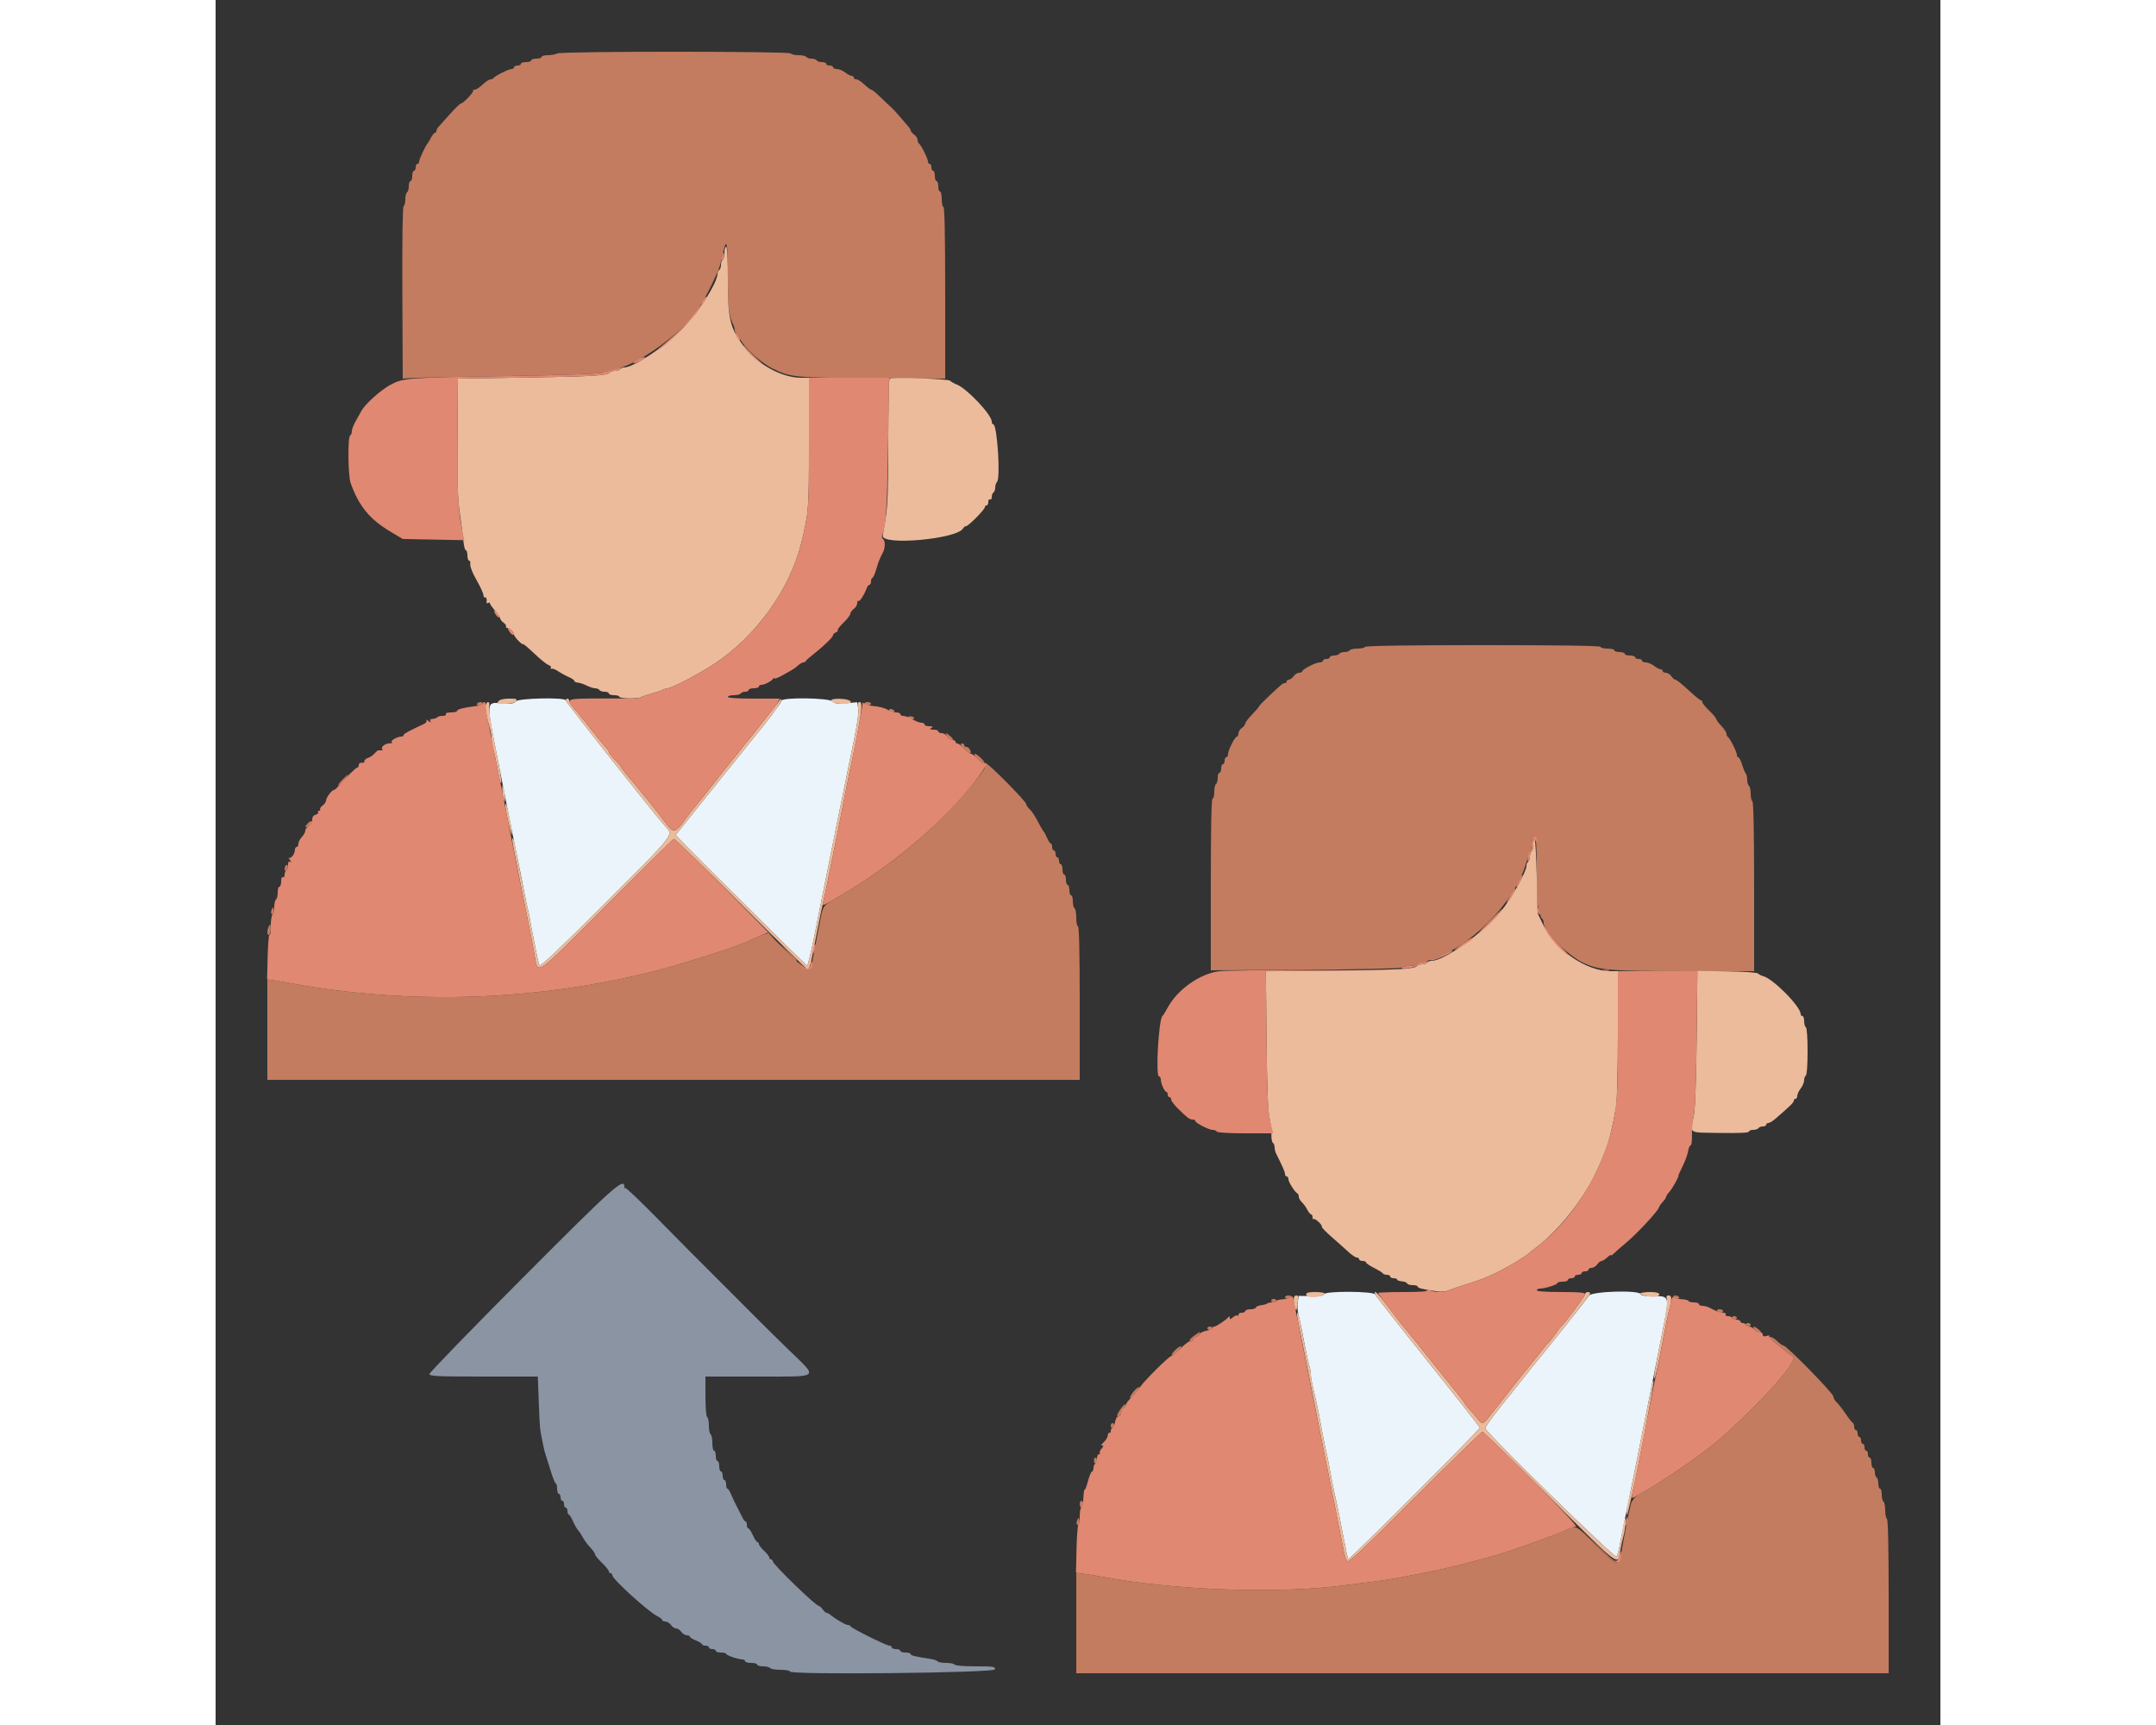 <svg id="svg" version="1.1" xmlns="http://www.w3.org/2000/svg" xmlns:xlink="http://www.w3.org/1999/xlink" width="250" height="200" viewBox="0, 0, 400,400"><rect x="0" y="0" width="400" height="400" fill="#333333" stroke="none"/><g id="svgg"><path id="path0" d="M69.558 162.650 C 69.120 163.178,68.514 163.259,66.346 163.077 C 62.754 162.776,62.766 162.656,65.153 174.693 C 66.234 180.142,67.205 185.050,67.310 185.600 C 67.415 186.150,67.793 188.040,68.149 189.800 C 68.506 191.560,68.993 193.990,69.231 195.200 C 69.470 196.410,69.821 198.120,70.012 199.000 C 70.384 200.715,70.969 203.657,71.642 207.200 C 71.872 208.410,72.217 210.030,72.409 210.800 C 72.601 211.570,72.874 212.920,73.014 213.800 C 73.155 214.680,73.426 216.120,73.618 217.000 C 73.810 217.880,74.161 219.663,74.399 220.963 C 74.636 222.263,74.964 223.564,75.126 223.854 C 75.330 224.219,80.104 219.698,90.555 209.245 C 106.745 193.051,106.233 193.708,104.285 191.600 C 102.216 189.362,81.200 162.786,81.200 162.408 C 81.200 161.653,70.196 161.882,69.558 162.650 M131.200 162.503 C 131.200 162.934,127.458 167.924,124.664 171.219 C 124.189 171.780,123.172 173.040,122.406 174.019 C 120.727 176.162,120.219 176.795,118.400 179.007 C 117.630 179.943,114.680 183.617,111.845 187.171 L 106.691 193.632 107.645 194.654 C 110.080 197.261,136.847 223.813,137.140 223.912 C 137.322 223.973,138.034 221.183,138.721 217.712 C 139.408 214.240,140.428 209.150,140.987 206.400 C 141.546 203.650,142.197 200.410,142.434 199.200 C 142.671 197.990,143.016 196.280,143.200 195.400 C 143.384 194.520,143.744 192.720,144.000 191.400 C 144.256 190.080,144.622 188.280,144.813 187.400 C 145.004 186.520,145.350 184.855,145.580 183.700 C 145.811 182.545,146.180 180.700,146.400 179.600 C 146.620 178.500,146.982 176.745,147.203 175.700 C 148.759 168.373,149.238 165.328,149.018 164.158 L 148.770 162.833 146.264 163.067 C 144.262 163.254,143.627 163.170,143.108 162.650 C 142.257 161.800,131.200 161.663,131.200 162.503 M257.098 300.100 C 256.982 300.445,256.044 300.583,254.075 300.545 L 251.220 300.489 250.962 301.861 C 250.821 302.615,250.897 303.990,251.132 304.916 C 251.553 306.575,252.026 308.875,252.836 313.200 C 253.063 314.410,253.417 315.953,253.624 316.628 C 253.831 317.304,254.000 318.246,254.000 318.723 C 254.000 319.509,254.193 320.477,255.211 324.800 C 255.392 325.570,255.734 327.235,255.970 328.500 C 256.207 329.765,256.593 331.835,256.830 333.100 C 257.066 334.365,257.415 336.030,257.606 336.800 C 257.796 337.570,258.155 339.370,258.403 340.800 C 258.827 343.249,259.061 344.388,259.980 348.500 C 260.189 349.435,260.841 352.720,261.428 355.800 C 262.015 358.880,262.571 361.482,262.663 361.582 C 262.875 361.812,293.200 331.521,293.200 331.080 C 293.200 330.902,287.790 324.004,281.177 315.752 C 274.565 307.499,269.056 300.489,268.935 300.174 C 268.634 299.392,257.360 299.321,257.098 300.100 M318.453 300.464 C 317.940 301.286,309.442 312.021,307.239 314.631 C 306.667 315.307,305.660 316.560,305.000 317.414 C 304.340 318.267,302.629 320.414,301.198 322.183 C 296.132 328.447,294.351 330.852,294.483 331.250 C 294.910 332.529,324.600 361.543,324.912 360.985 C 325.099 360.652,325.429 359.439,325.646 358.289 C 326.221 355.251,327.341 349.648,327.945 346.800 C 328.154 345.810,328.539 343.920,328.800 342.600 C 329.061 341.280,329.421 339.480,329.600 338.600 C 329.779 337.720,330.139 335.920,330.400 334.600 C 330.661 333.280,331.021 331.480,331.200 330.600 C 331.379 329.720,331.739 327.920,332.000 326.600 C 332.261 325.280,332.621 323.480,332.800 322.600 C 333.110 321.079,333.700 318.108,334.388 314.600 C 334.561 313.720,335.179 310.622,335.762 307.715 C 337.179 300.658,337.127 300.494,333.504 300.553 C 331.555 300.585,330.615 300.443,330.500 300.100 C 330.163 299.090,319.102 299.424,318.453 300.464 " stroke="none" fill="#ebf3fb" fill-rule="evenodd"></path><path id="path1" d="M79.200 12.400 C 78.870 12.613,77.925 12.791,77.100 12.794 C 76.275 12.797,75.600 12.980,75.600 13.200 C 75.600 13.420,75.060 13.600,74.400 13.600 C 73.740 13.600,73.200 13.780,73.200 14.000 C 73.200 14.220,72.660 14.400,72.000 14.400 C 71.340 14.400,70.800 14.580,70.800 14.800 C 70.800 15.020,70.440 15.200,70.000 15.200 C 69.560 15.200,69.200 15.380,69.200 15.600 C 69.200 15.820,68.947 16.000,68.638 16.000 C 67.972 16.000,64.659 17.668,64.467 18.100 C 64.393 18.265,64.077 18.400,63.763 18.400 C 63.449 18.400,62.628 18.940,61.937 19.600 C 61.246 20.260,60.408 20.800,60.074 20.800 C 59.740 20.800,59.575 20.908,59.707 21.040 C 59.978 21.311,57.413 24.000,56.883 24.000 C 56.694 24.000,55.563 25.096,54.369 26.436 C 53.176 27.776,51.975 29.113,51.700 29.408 C 51.425 29.702,51.200 30.136,51.200 30.371 C 51.200 30.607,51.050 30.800,50.868 30.800 C 50.685 30.800,50.280 31.295,49.968 31.900 C 49.656 32.505,49.311 33.090,49.201 33.200 C 48.739 33.660,47.200 36.920,47.200 37.438 C 47.200 37.747,47.020 38.000,46.800 38.000 C 46.580 38.000,46.400 38.360,46.400 38.800 C 46.400 39.240,46.220 39.600,46.000 39.600 C 45.780 39.600,45.600 40.140,45.600 40.800 C 45.600 41.460,45.420 42.000,45.200 42.000 C 44.980 42.000,44.800 42.529,44.800 43.176 C 44.800 43.823,44.620 44.464,44.400 44.600 C 44.180 44.736,44.000 45.456,44.000 46.200 C 44.000 46.944,43.825 47.661,43.611 47.793 C 43.365 47.945,43.254 55.358,43.311 67.917 L 43.400 87.800 45.595 87.655 C 46.803 87.575,56.793 87.370,67.795 87.200 C 79.489 87.019,88.465 86.715,89.400 86.468 C 90.280 86.235,91.849 85.842,92.887 85.593 C 99.511 84.005,111.209 74.759,113.119 69.600 C 113.242 69.270,113.448 68.910,113.579 68.800 C 113.840 68.580,116.070 63.984,116.685 62.400 C 116.898 61.850,117.318 60.275,117.619 58.900 C 118.520 54.775,118.800 56.000,118.800 64.072 C 118.800 71.219,119.029 73.275,120.049 75.295 C 120.242 75.677,120.400 76.262,120.400 76.595 C 120.400 76.928,120.536 77.200,120.702 77.200 C 120.869 77.200,121.243 77.739,121.535 78.398 C 122.450 80.466,126.442 84.148,129.220 85.487 C 133.425 87.514,134.225 87.591,152.300 87.699 L 169.200 87.800 169.200 67.900 C 169.200 54.900,169.061 48.000,168.800 48.000 C 168.580 48.000,168.400 47.190,168.400 46.200 C 168.400 45.210,168.220 44.400,168.000 44.400 C 167.780 44.400,167.600 43.860,167.600 43.200 C 167.600 42.540,167.420 42.000,167.200 42.000 C 166.980 42.000,166.800 41.460,166.800 40.800 C 166.800 40.140,166.620 39.600,166.400 39.600 C 166.180 39.600,166.000 39.240,166.000 38.800 C 166.000 38.360,165.820 38.000,165.600 38.000 C 165.380 38.000,165.200 37.747,165.200 37.438 C 165.200 36.772,163.532 33.459,163.100 33.267 C 162.935 33.193,162.800 32.828,162.800 32.455 C 162.800 32.082,162.440 31.517,162.000 31.200 C 161.560 30.883,161.200 30.470,161.200 30.283 C 161.200 30.096,160.975 29.700,160.700 29.403 C 160.425 29.107,159.570 28.109,158.800 27.187 C 158.030 26.264,157.061 25.215,156.646 24.855 C 156.231 24.495,155.110 23.435,154.156 22.500 C 153.202 21.565,152.263 20.800,152.070 20.800 C 151.877 20.800,151.154 20.260,150.463 19.600 C 149.772 18.940,148.936 18.400,148.604 18.400 C 148.272 18.400,148.000 18.220,148.000 18.000 C 148.000 17.780,147.775 17.596,147.500 17.591 C 147.225 17.586,146.550 17.230,146.000 16.800 C 145.450 16.370,144.595 16.014,144.100 16.009 C 143.605 16.004,143.200 15.820,143.200 15.600 C 143.200 15.380,142.840 15.200,142.400 15.200 C 141.960 15.200,141.600 15.020,141.600 14.800 C 141.600 14.580,141.161 14.400,140.624 14.400 C 140.087 14.400,139.536 14.220,139.400 14.000 C 139.264 13.780,138.724 13.600,138.200 13.600 C 137.676 13.600,137.136 13.420,137.000 13.200 C 136.864 12.980,136.054 12.800,135.200 12.800 C 134.346 12.800,133.536 12.620,133.400 12.400 C 133.067 11.862,80.033 11.862,79.200 12.400 M266.600 150.000 C 266.464 150.220,265.654 150.400,264.800 150.400 C 263.946 150.400,263.136 150.580,263.000 150.800 C 262.864 151.020,262.324 151.200,261.800 151.200 C 261.276 151.200,260.736 151.380,260.600 151.600 C 260.464 151.820,259.913 152.000,259.376 152.000 C 258.839 152.000,258.400 152.180,258.400 152.400 C 258.400 152.620,258.040 152.800,257.600 152.800 C 257.160 152.800,256.800 152.980,256.800 153.200 C 256.800 153.420,256.457 153.600,256.038 153.600 C 255.131 153.600,252.000 155.208,252.000 155.674 C 252.000 155.853,251.680 156.000,251.288 156.000 C 250.897 156.000,250.317 156.360,250.000 156.800 C 249.683 157.240,249.193 157.600,248.912 157.600 C 248.630 157.600,248.400 157.780,248.400 158.000 C 248.400 158.220,248.212 158.400,247.983 158.400 C 247.509 158.400,247.250 158.611,244.207 161.483 C 242.993 162.628,242.000 163.663,242.000 163.782 C 242.000 163.901,241.280 164.741,240.400 165.648 C 239.520 166.555,238.800 167.505,238.800 167.760 C 238.800 168.015,238.440 168.483,238.000 168.800 C 237.560 169.117,237.200 169.697,237.200 170.088 C 237.200 170.480,237.053 170.800,236.874 170.800 C 236.408 170.800,234.800 173.931,234.800 174.838 C 234.800 175.257,234.620 175.600,234.400 175.600 C 234.180 175.600,234.000 175.960,234.000 176.400 C 234.000 176.840,233.820 177.200,233.600 177.200 C 233.380 177.200,233.200 177.650,233.200 178.200 C 233.200 178.750,233.020 179.200,232.800 179.200 C 232.580 179.200,232.400 179.729,232.400 180.376 C 232.400 181.023,232.220 181.664,232.000 181.800 C 231.780 181.936,231.600 182.757,231.600 183.624 C 231.600 184.491,231.420 185.200,231.200 185.200 C 230.939 185.200,230.800 192.100,230.800 205.100 L 230.800 225.000 252.700 224.870 C 265.361 224.794,274.760 224.583,274.980 224.370 C 275.189 224.166,275.956 224.000,276.685 224.000 C 277.414 224.000,278.323 223.838,278.705 223.639 C 279.087 223.440,280.210 223.042,281.200 222.754 C 290.728 219.980,301.338 209.379,303.972 200.000 C 304.250 199.010,304.640 197.887,304.839 197.505 C 305.038 197.123,305.200 196.373,305.200 195.838 C 305.200 194.523,305.605 193.556,306.042 193.826 C 306.239 193.948,306.400 197.716,306.400 202.200 C 306.400 207.204,306.555 210.448,306.800 210.600 C 307.020 210.736,307.200 211.276,307.200 211.800 C 307.200 212.324,307.380 212.864,307.600 213.000 C 307.820 213.136,308.000 213.597,308.000 214.024 C 308.000 214.451,308.136 214.800,308.302 214.800 C 308.469 214.800,308.850 215.354,309.150 216.032 C 310.008 217.970,314.297 221.867,317.014 223.177 C 320.770 224.988,323.177 225.194,340.700 225.197 L 356.800 225.200 356.800 205.624 C 356.800 193.004,356.658 185.959,356.400 185.800 C 356.180 185.664,356.000 184.854,356.000 184.000 C 356.000 183.146,355.820 182.336,355.600 182.200 C 355.380 182.064,355.200 181.459,355.200 180.856 C 355.200 180.253,355.051 179.589,354.870 179.380 C 354.688 179.171,354.299 178.235,354.006 177.300 C 353.712 176.365,353.321 175.600,353.136 175.600 C 352.951 175.600,352.800 175.347,352.800 175.038 C 352.800 174.372,351.132 171.059,350.700 170.867 C 350.535 170.793,350.400 170.477,350.400 170.163 C 350.400 169.849,349.860 169.028,349.200 168.337 C 348.540 167.646,348.000 166.914,348.000 166.709 C 348.000 166.505,347.280 165.646,346.400 164.800 C 345.520 163.954,344.800 163.069,344.800 162.831 C 344.800 162.594,344.661 162.400,344.491 162.400 C 344.321 162.400,343.344 161.635,342.318 160.700 C 339.616 158.236,338.829 157.600,338.484 157.600 C 338.315 157.600,337.917 157.240,337.600 156.800 C 337.283 156.360,336.703 156.000,336.312 156.000 C 335.920 156.000,335.600 155.820,335.600 155.600 C 335.600 155.380,335.375 155.196,335.100 155.191 C 334.825 155.186,334.150 154.830,333.600 154.400 C 333.050 153.970,332.195 153.614,331.700 153.609 C 331.205 153.604,330.800 153.420,330.800 153.200 C 330.800 152.980,330.440 152.800,330.000 152.800 C 329.560 152.800,329.200 152.620,329.200 152.400 C 329.200 152.180,328.660 152.000,328.000 152.000 C 327.340 152.000,326.800 151.820,326.800 151.600 C 326.800 151.380,326.260 151.200,325.600 151.200 C 324.940 151.200,324.400 151.020,324.400 150.800 C 324.400 150.580,323.680 150.400,322.800 150.400 C 321.920 150.400,321.200 150.220,321.200 150.000 C 321.200 149.737,311.875 149.600,294.024 149.600 C 276.337 149.600,266.761 149.740,266.600 150.000 M60.600 163.200 C 60.464 163.420,60.723 163.600,61.176 163.600 C 61.629 163.600,62.000 163.420,62.000 163.200 C 62.000 162.980,61.741 162.800,61.424 162.800 C 61.107 162.800,60.736 162.980,60.600 163.200 M150.400 163.200 C 150.400 163.420,150.760 163.600,151.200 163.600 C 151.640 163.600,152.000 163.420,152.000 163.200 C 152.000 162.980,151.640 162.800,151.200 162.800 C 150.760 162.800,150.400 162.980,150.400 163.200 M156.200 164.800 C 156.336 165.020,156.717 165.200,157.047 165.200 C 157.377 165.200,157.536 165.020,157.400 164.800 C 157.264 164.580,156.883 164.400,156.553 164.400 C 156.223 164.400,156.064 164.580,156.200 164.800 M160.615 166.424 C 160.896 166.879,162.000 166.927,162.000 166.485 C 162.000 166.312,161.636 166.143,161.191 166.109 C 160.747 166.076,160.487 166.218,160.615 166.424 M169.693 170.800 C 169.968 171.240,170.453 171.600,170.772 171.600 C 171.184 171.600,171.104 171.370,170.492 170.800 C 170.020 170.360,169.534 170.000,169.413 170.000 C 169.292 170.000,169.418 170.360,169.693 170.800 M172.800 172.618 C 172.800 172.994,174.839 174.894,175.034 174.700 C 175.385 174.349,174.713 173.200,174.157 173.200 C 173.851 173.200,173.600 173.020,173.600 172.800 C 173.600 172.580,173.420 172.400,173.200 172.400 C 172.980 172.400,172.800 172.498,172.800 172.618 M176.000 175.018 C 176.000 175.475,178.061 177.273,178.305 177.028 C 178.446 176.887,178.083 176.328,177.498 175.786 C 176.454 174.818,176.000 174.585,176.000 175.018 M178.672 177.061 C 178.523 177.211,178.399 177.618,178.398 177.967 C 178.396 178.315,176.622 180.670,174.455 183.200 C 166.048 193.015,156.110 201.189,144.144 208.135 C 140.648 210.164,140.914 209.760,140.025 214.400 C 139.835 215.390,139.466 217.280,139.203 218.600 C 138.941 219.920,138.590 221.774,138.423 222.720 C 137.876 225.830,137.600 225.744,132.791 220.977 C 130.363 218.570,128.291 216.524,128.187 216.432 C 128.083 216.340,127.053 216.681,125.899 217.191 C 124.744 217.700,123.185 218.384,122.434 218.709 C 119.746 219.873,107.983 223.601,102.739 224.951 C 75.006 232.093,45.520 233.144,17.400 227.993 C 16.300 227.792,14.635 227.506,13.700 227.359 L 12.000 227.091 12.000 238.746 L 12.000 250.400 106.200 250.400 L 200.400 250.400 200.400 232.600 C 200.400 221.000,200.261 214.800,200.000 214.800 C 199.780 214.800,199.600 213.911,199.600 212.824 C 199.600 211.737,199.420 210.736,199.200 210.600 C 198.980 210.464,198.800 209.733,198.800 208.976 C 198.800 208.219,198.620 207.600,198.400 207.600 C 198.180 207.600,198.000 207.060,198.000 206.400 C 198.000 205.740,197.820 205.200,197.600 205.200 C 197.380 205.200,197.200 204.660,197.200 204.000 C 197.200 203.340,197.020 202.800,196.800 202.800 C 196.580 202.800,196.400 202.260,196.400 201.600 C 196.400 200.940,196.220 200.400,196.000 200.400 C 195.780 200.400,195.600 200.040,195.600 199.600 C 195.600 199.160,195.420 198.800,195.200 198.800 C 194.980 198.800,194.800 198.440,194.800 198.000 C 194.800 197.560,194.620 197.200,194.400 197.200 C 194.180 197.200,194.000 196.840,194.000 196.400 C 194.000 195.960,193.864 195.600,193.698 195.600 C 193.531 195.600,193.141 195.015,192.830 194.300 C 192.519 193.585,192.160 192.910,192.032 192.800 C 191.904 192.690,191.517 192.060,191.171 191.400 C 189.945 189.061,189.392 188.201,188.700 187.557 C 188.315 187.199,188.000 186.711,188.000 186.473 C 188.000 185.832,178.991 176.742,178.672 177.061 M29.404 180.796 C 28.774 181.454,28.335 182.056,28.429 182.134 C 28.523 182.212,29.113 181.674,29.739 180.938 C 31.154 179.277,30.945 179.188,29.404 180.796 M21.300 190.998 C 20.557 191.842,20.694 192.073,21.600 191.507 C 22.040 191.232,22.400 190.871,22.400 190.704 C 22.400 190.227,21.849 190.375,21.300 190.998 M16.292 200.642 C 16.131 200.802,16.000 201.209,16.000 201.547 C 16.000 201.997,16.118 202.042,16.445 201.715 C 16.690 201.470,16.821 201.063,16.737 200.810 C 16.652 200.557,16.452 200.481,16.292 200.642 M13.012 210.917 C 12.841 211.312,12.813 211.747,12.951 211.884 C 13.357 212.290,13.684 211.720,13.497 210.931 C 13.332 210.233,13.310 210.232,13.012 210.917 M12.243 215.033 C 11.896 215.937,11.943 216.800,12.339 216.800 C 12.526 216.800,12.694 216.260,12.712 215.600 C 12.750 214.262,12.606 214.087,12.243 215.033 M248.000 300.800 C 248.000 301.020,248.360 301.200,248.800 301.200 C 249.240 301.200,249.600 301.020,249.600 300.800 C 249.600 300.580,249.240 300.400,248.800 300.400 C 248.360 300.400,248.000 300.580,248.000 300.800 M338.000 300.800 C 338.000 301.020,338.371 301.200,338.824 301.200 C 339.277 301.200,339.536 301.020,339.400 300.800 C 339.264 300.580,338.893 300.400,338.576 300.400 C 338.259 300.400,338.000 300.580,338.000 300.800 M244.800 301.600 C 244.800 301.820,245.070 302.000,245.400 302.000 C 245.730 302.000,246.000 301.820,246.000 301.600 C 246.000 301.380,245.730 301.200,245.400 301.200 C 245.070 301.200,244.800 301.380,244.800 301.600 M348.200 304.000 C 348.336 304.220,348.707 304.400,349.024 304.400 C 349.341 304.400,349.600 304.220,349.600 304.000 C 349.600 303.780,349.229 303.600,348.776 303.600 C 348.323 303.600,348.064 303.780,348.200 304.000 M351.600 305.600 C 351.600 305.820,351.870 306.000,352.200 306.000 C 352.530 306.000,352.800 305.820,352.800 305.600 C 352.800 305.380,352.530 305.200,352.200 305.200 C 351.870 305.200,351.600 305.380,351.600 305.600 M354.800 307.200 C 354.800 307.420,355.070 307.600,355.400 307.600 C 355.730 307.600,356.000 307.420,356.000 307.200 C 356.000 306.980,355.730 306.800,355.400 306.800 C 355.070 306.800,354.800 306.980,354.800 307.200 M230.000 308.000 C 230.000 308.220,230.270 308.400,230.600 308.400 C 230.930 308.400,231.200 308.220,231.200 308.000 C 231.200 307.780,230.930 307.600,230.600 307.600 C 230.270 307.600,230.000 307.780,230.000 308.000 M356.851 308.333 C 357.103 308.737,357.555 309.067,357.855 309.067 C 358.587 309.067,358.541 308.795,357.700 308.157 C 356.701 307.399,356.317 307.479,356.851 308.333 M226.871 309.778 C 226.081 310.337,225.718 310.826,225.974 310.984 C 226.212 311.131,226.514 310.969,226.646 310.625 C 226.778 310.281,227.117 310.000,227.400 310.000 C 227.683 310.000,228.018 309.730,228.145 309.400 C 228.429 308.658,228.476 308.644,226.871 309.778 M361.445 311.197 C 362.300 311.855,363.450 312.768,364.000 313.225 C 364.550 313.682,365.270 314.217,365.599 314.413 C 366.124 314.725,366.109 314.936,365.477 316.109 C 363.542 319.702,353.369 330.136,346.400 335.674 C 342.387 338.863,331.689 346.000,330.921 346.000 C 330.224 346.000,328.451 347.770,328.223 348.693 C 327.747 350.629,326.538 356.760,326.070 359.616 C 325.445 363.430,325.099 363.358,320.241 358.405 C 315.587 353.660,315.512 353.620,313.273 354.763 C 311.520 355.657,300.084 359.763,296.840 360.663 C 289.856 362.600,285.255 363.731,280.800 364.607 C 272.614 366.216,271.954 366.330,268.200 366.795 C 266.220 367.040,263.340 367.406,261.800 367.608 C 246.311 369.646,222.392 368.792,205.400 365.595 C 204.080 365.347,202.235 365.043,201.300 364.920 L 199.600 364.696 199.600 376.348 L 199.600 388.000 293.800 388.000 L 388.000 388.000 388.000 370.224 C 388.000 358.804,387.857 352.359,387.600 352.200 C 387.380 352.064,387.200 351.164,387.200 350.200 C 387.200 349.236,387.020 348.336,386.800 348.200 C 386.580 348.064,386.400 347.333,386.400 346.576 C 386.400 345.819,386.220 345.200,386.000 345.200 C 385.780 345.200,385.600 344.671,385.600 344.024 C 385.600 343.377,385.420 342.736,385.200 342.600 C 384.980 342.464,384.800 341.913,384.800 341.376 C 384.800 340.839,384.620 340.400,384.400 340.400 C 384.180 340.400,384.000 339.860,384.000 339.200 C 384.000 338.540,383.820 338.000,383.600 338.000 C 383.380 338.000,383.200 337.640,383.200 337.200 C 383.200 336.760,383.020 336.400,382.800 336.400 C 382.580 336.400,382.400 336.040,382.400 335.600 C 382.400 335.160,382.220 334.800,382.000 334.800 C 381.780 334.800,381.600 334.440,381.600 334.000 C 381.600 333.560,381.420 333.200,381.200 333.200 C 380.980 333.200,380.800 332.840,380.800 332.400 C 380.800 331.960,380.620 331.600,380.400 331.600 C 380.180 331.600,380.000 331.255,380.000 330.833 C 380.000 330.412,379.855 330.007,379.677 329.933 C 379.499 329.860,378.745 328.900,378.002 327.800 C 377.258 326.700,376.324 325.509,375.925 325.153 C 375.526 324.797,375.200 324.209,375.200 323.845 C 375.200 323.121,364.311 312.000,363.602 312.000 C 363.361 312.000,362.714 311.550,362.164 311.000 C 361.614 310.450,360.877 310.000,360.527 310.000 C 360.149 310.000,360.522 310.487,361.445 311.197 M222.474 313.127 C 221.119 314.521,221.720 314.674,223.157 313.301 C 223.829 312.659,224.159 312.142,223.890 312.153 C 223.620 312.164,222.983 312.602,222.474 313.127 M213.000 322.545 C 212.560 323.038,212.142 323.702,212.071 324.021 C 211.944 324.585,212.656 323.931,213.949 322.295 C 214.752 321.278,213.939 321.493,213.000 322.545 M209.696 327.005 C 208.976 328.116,208.915 328.400,209.396 328.400 C 209.728 328.400,210.000 328.099,210.000 327.731 C 210.000 327.364,210.298 326.734,210.662 326.331 C 211.026 325.929,211.161 325.602,210.962 325.605 C 210.763 325.608,210.193 326.238,209.696 327.005 M207.600 330.600 C 207.600 330.930,207.780 331.200,208.000 331.200 C 208.220 331.200,208.400 330.930,208.400 330.600 C 208.400 330.270,208.220 330.000,208.000 330.000 C 207.780 330.000,207.600 330.270,207.600 330.600 M203.708 338.772 C 203.740 339.197,203.909 339.456,204.083 339.349 C 204.527 339.075,204.480 338.000,204.025 338.000 C 203.819 338.000,203.676 338.348,203.708 338.772 M200.400 348.800 C 200.400 349.240,200.580 349.600,200.800 349.600 C 201.020 349.600,201.200 349.240,201.200 348.800 C 201.200 348.360,201.020 348.000,200.800 348.000 C 200.580 348.000,200.400 348.360,200.400 348.800 M199.812 352.517 C 199.641 352.912,199.613 353.347,199.751 353.484 C 200.157 353.890,200.484 353.320,200.297 352.531 C 200.132 351.833,200.110 351.832,199.812 352.517 " stroke="none" fill="#c37c5f" fill-rule="evenodd"></path><path id="path2" d="M118.000 58.576 C 118.000 59.333,117.820 60.064,117.600 60.200 C 117.380 60.336,117.200 60.876,117.200 61.400 C 117.200 61.924,117.020 62.464,116.800 62.600 C 116.580 62.736,116.400 63.109,116.400 63.428 C 116.400 65.622,111.887 72.580,107.834 76.635 C 103.875 80.596,96.859 85.200,94.783 85.200 C 94.378 85.200,93.936 85.380,93.800 85.600 C 93.664 85.820,93.124 86.000,92.600 86.000 C 92.076 86.000,91.548 86.161,91.426 86.358 C 90.975 87.087,87.426 87.305,72.000 87.549 L 56.200 87.800 56.095 101.231 C 56.011 111.942,56.120 115.546,56.635 119.031 C 56.990 121.434,57.369 124.345,57.477 125.500 C 57.585 126.655,57.837 127.600,58.037 127.600 C 58.237 127.600,58.400 128.140,58.400 128.800 C 58.400 129.460,58.579 130.000,58.797 130.000 C 59.016 130.000,59.135 130.394,59.061 130.876 C 58.986 131.366,59.613 132.941,60.487 134.456 C 61.345 135.944,62.074 137.517,62.106 137.953 C 62.139 138.388,62.309 138.656,62.483 138.549 C 62.780 138.365,62.967 138.987,62.837 139.730 C 62.806 139.911,62.965 139.945,63.190 139.806 C 63.416 139.667,63.600 139.698,63.601 139.876 C 63.601 140.054,64.141 140.830,64.800 141.600 C 65.459 142.370,65.999 143.185,65.999 143.412 C 66.000 143.638,66.350 144.076,66.779 144.385 C 67.207 144.693,67.466 145.093,67.355 145.273 C 67.244 145.453,67.356 145.600,67.605 145.600 C 68.169 145.600,69.200 146.604,69.200 147.153 C 69.200 147.627,71.075 149.592,71.306 149.361 C 71.391 149.276,72.580 150.276,73.949 151.582 C 75.318 152.889,76.792 154.070,77.225 154.208 C 77.657 154.345,77.891 154.652,77.744 154.891 C 77.597 155.129,77.650 155.216,77.863 155.085 C 78.076 154.953,78.779 155.203,79.425 155.640 C 80.071 156.077,81.185 156.687,81.900 156.997 C 82.615 157.306,83.200 157.710,83.200 157.894 C 83.200 158.079,83.565 158.257,84.010 158.291 C 84.456 158.324,85.384 158.633,86.072 158.976 C 86.760 159.319,87.645 159.600,88.038 159.600 C 88.431 159.600,88.864 159.780,89.000 160.000 C 89.136 160.220,89.687 160.400,90.224 160.400 C 90.761 160.400,91.200 160.580,91.200 160.800 C 91.200 161.020,91.740 161.200,92.400 161.200 C 93.060 161.200,93.600 161.349,93.600 161.532 C 93.600 162.007,97.809 162.112,98.674 161.658 C 99.073 161.449,100.210 161.063,101.200 160.800 C 102.190 160.537,103.313 160.160,103.695 159.961 C 104.077 159.762,104.589 159.600,104.834 159.600 C 105.760 159.600,112.341 156.156,115.712 153.906 C 125.538 147.350,133.266 136.517,135.902 125.600 C 137.555 118.755,137.600 118.144,137.600 102.769 L 137.600 87.600 135.700 87.594 C 131.235 87.580,125.495 84.389,122.400 80.200 C 119.286 75.985,118.800 73.931,118.800 64.991 C 118.800 60.064,118.653 57.200,118.400 57.200 C 118.180 57.200,118.000 57.819,118.000 58.576 M156.300 87.817 C 156.135 87.991,155.999 94.538,155.998 102.367 C 155.997 113.090,155.852 117.439,155.408 120.000 C 155.084 121.870,154.770 123.760,154.709 124.200 C 154.385 126.574,171.901 125.027,173.320 122.557 C 173.496 122.251,173.829 122.000,174.060 122.000 C 174.589 122.000,178.400 118.135,178.400 117.598 C 178.400 117.379,178.580 117.200,178.800 117.200 C 179.020 117.200,179.200 116.829,179.200 116.376 C 179.200 115.923,179.380 115.664,179.600 115.800 C 179.820 115.936,180.000 115.687,180.000 115.247 C 180.000 114.807,180.180 114.336,180.400 114.200 C 180.620 114.064,180.800 113.549,180.800 113.056 C 180.800 112.563,180.990 111.970,181.223 111.737 C 182.072 110.888,181.259 98.400,180.355 98.400 C 180.160 98.400,180.000 98.113,180.000 97.762 C 180.000 96.196,174.297 90.141,171.915 89.177 C 171.192 88.885,170.491 88.487,170.359 88.294 C 170.051 87.846,156.702 87.393,156.300 87.817 M65.600 162.600 C 65.169 163.120,65.370 163.200,67.102 163.200 C 68.392 163.200,69.279 162.987,69.600 162.600 C 70.031 162.080,69.830 162.000,68.098 162.000 C 66.808 162.000,65.921 162.213,65.600 162.600 M81.200 162.408 C 81.200 162.786,102.216 189.362,104.285 191.600 C 106.233 193.708,106.745 193.051,90.555 209.245 C 80.104 219.698,75.330 224.219,75.126 223.854 C 74.964 223.564,74.636 222.263,74.399 220.963 C 74.161 219.663,73.810 217.880,73.618 217.000 C 73.426 216.120,73.155 214.680,73.014 213.800 C 72.874 212.920,72.601 211.570,72.409 210.800 C 72.217 210.030,71.866 208.410,71.629 207.200 C 71.391 205.990,70.906 203.560,70.549 201.800 C 70.192 200.040,69.750 197.722,69.566 196.649 C 69.237 194.728,68.800 193.705,68.800 194.856 C 68.800 195.180,69.724 200.025,70.854 205.623 C 73.117 216.840,73.338 217.960,73.939 221.281 C 74.825 226.173,73.471 227.093,90.603 209.956 C 99.033 201.523,106.082 194.573,106.267 194.511 C 106.452 194.449,113.441 201.239,121.800 209.600 C 130.158 217.960,137.113 224.800,137.255 224.800 C 137.628 224.800,138.010 223.692,138.430 221.400 C 138.631 220.300,138.986 218.500,139.220 217.400 C 139.453 216.300,139.814 214.500,140.021 213.400 C 140.228 212.300,140.590 210.590,140.824 209.600 C 141.058 208.610,141.419 206.945,141.625 205.900 C 142.271 202.627,142.750 200.264,143.145 198.400 C 143.354 197.410,143.739 195.520,144.000 194.200 C 144.261 192.880,144.621 191.080,144.800 190.200 C 144.979 189.320,145.313 187.610,145.541 186.400 C 145.769 185.190,146.127 183.390,146.335 182.400 C 149.775 166.052,150.281 162.800,149.382 162.800 C 148.897 162.800,148.818 163.090,149.015 164.141 C 149.238 165.330,148.769 168.328,147.203 175.700 C 146.982 176.745,146.632 178.455,146.426 179.500 C 145.802 182.667,145.180 185.712,144.813 187.400 C 144.622 188.280,144.256 190.080,144.000 191.400 C 143.744 192.720,143.384 194.520,143.200 195.400 C 143.016 196.280,142.671 197.990,142.434 199.200 C 142.197 200.410,141.546 203.650,140.987 206.400 C 140.428 209.150,139.408 214.240,138.721 217.712 C 138.034 221.183,137.322 223.973,137.140 223.912 C 136.847 223.813,110.080 197.261,107.645 194.654 L 106.691 193.632 111.845 187.171 C 114.680 183.617,117.630 179.943,118.400 179.007 C 120.219 176.795,120.727 176.162,122.406 174.019 C 123.172 173.040,124.189 171.780,124.664 171.219 C 127.746 167.584,131.196 162.913,131.176 162.403 C 131.158 161.940,131.043 161.974,130.676 162.550 C 130.414 162.962,129.604 164.042,128.875 164.950 C 128.147 165.857,127.334 166.870,127.070 167.200 C 126.805 167.530,125.961 168.606,125.194 169.590 C 124.428 170.575,123.572 171.625,123.294 171.925 C 123.016 172.224,122.297 173.129,121.696 173.935 C 121.096 174.741,120.498 175.490,120.367 175.600 C 120.236 175.710,118.296 178.140,116.054 181.000 C 113.813 183.860,111.576 186.652,111.085 187.204 C 110.593 187.757,109.747 188.837,109.204 189.604 C 106.625 193.252,106.232 193.357,104.400 190.890 C 102.532 188.375,97.953 182.667,95.875 180.263 C 94.954 179.198,94.130 178.131,94.043 177.893 C 93.957 177.655,93.282 176.856,92.543 176.117 C 91.805 175.378,91.200 174.612,91.200 174.415 C 91.200 174.218,90.966 173.819,90.679 173.529 C 90.150 172.991,87.573 169.824,85.400 167.040 C 84.740 166.195,83.708 164.940,83.106 164.252 C 82.505 163.563,82.010 162.775,82.006 162.500 C 82.003 162.225,81.820 162.000,81.600 162.000 C 81.380 162.000,81.200 162.184,81.200 162.408 M142.800 162.337 C 142.800 162.883,143.839 163.200,145.633 163.200 C 148.221 163.200,147.647 162.155,145.000 162.048 C 143.790 161.999,142.800 162.129,142.800 162.337 M62.649 163.417 C 62.424 164.002,62.834 166.334,63.635 169.028 C 63.836 169.704,64.000 170.673,64.000 171.182 C 64.000 171.691,64.167 172.758,64.372 173.554 C 64.576 174.349,64.952 176.080,65.207 177.400 C 65.975 181.384,66.092 181.818,66.264 181.355 C 66.355 181.110,65.701 177.282,64.809 172.847 C 63.895 168.298,63.297 164.352,63.438 163.792 C 63.708 162.714,63.040 162.397,62.649 163.417 M66.480 183.000 C 66.480 183.660,66.624 184.650,66.800 185.200 C 67.111 186.172,67.120 186.167,67.120 185.000 C 67.120 184.340,66.976 183.350,66.800 182.800 C 66.489 181.828,66.480 181.833,66.480 183.000 M67.200 186.761 C 67.200 187.918,68.589 194.140,68.711 193.533 C 68.785 193.166,68.556 191.461,68.201 189.745 C 67.595 186.812,67.200 185.634,67.200 186.761 M305.600 195.710 C 305.600 196.503,305.420 197.264,305.200 197.400 C 304.980 197.536,304.800 198.076,304.800 198.600 C 304.800 199.124,304.620 199.664,304.400 199.800 C 304.180 199.936,304.000 200.381,304.000 200.790 C 304.000 202.163,300.375 208.580,298.007 211.399 C 293.686 216.542,284.894 222.800,281.990 222.800 C 281.581 222.800,281.136 222.980,281.000 223.200 C 280.864 223.420,280.324 223.600,279.800 223.600 C 279.276 223.600,278.748 223.761,278.626 223.958 C 278.171 224.694,274.588 224.898,259.283 225.060 L 243.566 225.227 243.721 241.113 C 243.830 252.217,244.033 257.662,244.395 259.200 C 244.680 260.410,244.887 262.154,244.855 263.075 C 244.822 263.997,244.977 264.862,245.198 264.999 C 245.419 265.135,245.600 265.599,245.600 266.029 C 245.600 266.459,245.757 267.123,245.950 267.505 C 247.448 270.480,248.000 271.753,248.000 272.238 C 248.000 272.547,248.180 272.800,248.400 272.800 C 248.620 272.800,248.800 273.087,248.800 273.438 C 248.800 274.092,250.320 276.494,250.886 276.733 C 251.058 276.807,251.200 277.146,251.200 277.486 C 251.200 277.827,251.516 278.397,251.903 278.753 C 252.289 279.109,252.860 279.895,253.170 280.500 C 253.481 281.105,253.885 281.600,254.068 281.600 C 254.250 281.600,254.400 281.900,254.400 282.267 C 254.400 282.633,254.508 282.825,254.641 282.693 C 254.934 282.400,256.755 284.092,256.546 284.463 C 256.465 284.608,257.504 285.688,258.857 286.863 C 260.209 288.039,261.945 289.585,262.714 290.300 C 263.483 291.015,264.357 291.600,264.656 291.600 C 264.955 291.600,265.200 291.780,265.200 292.000 C 265.200 292.220,265.560 292.400,266.000 292.400 C 266.440 292.400,266.800 292.552,266.800 292.737 C 266.800 292.923,267.655 293.508,268.700 294.037 C 269.745 294.567,270.660 295.135,270.733 295.300 C 270.807 295.465,271.212 295.600,271.633 295.600 C 272.055 295.600,272.400 295.780,272.400 296.000 C 272.400 296.220,272.760 296.400,273.200 296.400 C 273.640 296.400,274.000 296.541,274.000 296.713 C 274.000 296.885,274.495 297.066,275.100 297.116 C 275.705 297.166,276.260 297.385,276.333 297.603 C 276.407 297.822,276.992 298.000,277.633 298.000 C 278.275 298.000,278.800 298.160,278.800 298.356 C 278.800 298.693,279.750 298.924,283.341 299.461 C 284.188 299.588,285.268 299.512,285.741 299.292 C 286.213 299.072,288.400 298.323,290.600 297.628 C 294.471 296.406,296.246 295.626,300.285 293.375 C 302.150 292.336,304.397 290.864,304.800 290.417 C 304.910 290.295,305.630 289.724,306.400 289.149 C 311.325 285.467,317.061 278.299,319.965 272.200 C 321.215 269.574,321.468 268.989,322.345 266.700 C 323.217 264.421,323.964 261.341,324.787 256.633 C 325.020 255.296,325.200 247.943,325.200 239.733 L 325.200 225.200 323.528 225.200 C 317.899 225.200,310.776 220.348,307.968 214.600 L 306.600 211.800 306.400 203.332 C 306.290 198.675,306.065 194.730,305.900 194.565 C 305.735 194.401,305.600 194.916,305.600 195.710 M343.473 240.673 C 343.366 250.474,343.126 257.085,342.822 258.600 C 341.934 263.033,341.271 262.585,348.900 262.710 C 353.277 262.781,355.600 262.677,355.600 262.410 C 355.600 262.184,356.039 262.000,356.576 262.000 C 357.113 262.000,357.664 261.820,357.800 261.600 C 357.936 261.380,358.397 261.200,358.824 261.200 C 359.251 261.200,359.600 261.020,359.600 260.800 C 359.600 260.580,359.825 260.400,360.100 260.400 C 360.375 260.399,361.069 259.994,361.643 259.500 C 365.131 256.492,366.000 255.644,366.000 255.246 C 366.000 255.001,366.180 254.800,366.400 254.800 C 366.620 254.800,366.804 254.485,366.809 254.100 C 366.814 253.715,367.170 252.950,367.600 252.400 C 368.030 251.850,368.386 251.006,368.391 250.524 C 368.396 250.042,368.580 249.536,368.800 249.400 C 369.034 249.255,369.200 246.937,369.200 243.800 C 369.200 240.663,369.034 238.345,368.800 238.200 C 368.580 238.064,368.400 237.423,368.400 236.776 C 368.400 236.129,368.220 235.600,368.000 235.600 C 367.780 235.600,367.600 235.407,367.600 235.172 C 367.600 233.377,361.070 226.806,358.810 226.325 C 358.485 226.256,358.007 226.005,357.748 225.767 C 357.457 225.500,354.663 225.298,350.460 225.240 L 343.643 225.146 343.473 240.673 M253.078 299.856 C 252.607 300.326,253.236 300.800,254.324 300.795 C 255.803 300.787,257.200 300.379,257.200 299.953 C 257.200 299.552,253.470 299.464,253.078 299.856 M268.935 300.174 C 269.056 300.489,274.565 307.499,281.177 315.752 C 287.790 324.004,293.200 330.902,293.200 331.080 C 293.200 331.521,262.875 361.812,262.663 361.582 C 262.571 361.482,262.015 358.880,261.428 355.800 C 260.414 350.484,260.206 349.469,259.255 345.200 C 259.034 344.210,258.651 342.230,258.403 340.800 C 258.155 339.370,257.796 337.570,257.606 336.800 C 257.415 336.030,257.066 334.365,256.830 333.100 C 256.593 331.835,256.207 329.765,255.970 328.500 C 255.734 327.235,255.392 325.570,255.211 324.800 C 254.193 320.477,254.000 319.509,254.000 318.723 C 254.000 318.246,253.831 317.304,253.624 316.628 C 253.417 315.953,253.057 314.410,252.823 313.200 C 251.410 305.891,251.139 304.606,250.978 304.445 C 250.675 304.141,250.781 305.566,251.194 307.323 C 251.411 308.245,252.489 313.590,253.592 319.200 C 254.694 324.810,255.866 330.750,256.197 332.400 C 256.527 334.050,256.993 336.390,257.231 337.600 C 257.470 338.810,257.816 340.520,258.000 341.400 C 258.184 342.280,258.544 344.080,258.800 345.400 C 259.056 346.720,259.416 348.520,259.600 349.400 C 259.906 350.859,260.208 352.380,261.229 357.600 C 261.909 361.073,261.996 361.405,262.387 362.000 C 262.703 362.480,265.836 359.547,278.092 347.300 C 286.514 338.885,293.582 332.000,293.800 332.000 C 294.018 332.000,301.063 338.865,309.455 347.255 C 326.084 363.880,325.156 363.191,325.798 359.393 C 325.946 358.517,326.216 357.260,326.398 356.600 C 326.910 354.741,327.270 351.797,326.946 352.121 C 326.786 352.281,326.517 353.264,326.348 354.306 C 325.725 358.153,325.243 360.395,324.912 360.985 C 324.600 361.543,294.910 332.529,294.483 331.250 C 294.351 330.852,296.132 328.447,301.198 322.183 C 302.629 320.414,304.340 318.267,305.000 317.414 C 305.660 316.560,306.669 315.307,307.242 314.631 C 310.046 311.317,318.797 300.163,318.799 299.900 C 318.799 299.735,318.530 299.600,318.200 299.600 C 317.870 299.600,317.600 299.830,317.600 300.111 C 317.600 300.539,312.796 306.980,312.014 307.600 C 311.875 307.710,311.329 308.430,310.800 309.200 C 310.271 309.970,309.559 310.870,309.219 311.200 C 308.879 311.531,307.972 312.611,307.206 313.600 C 305.530 315.762,305.022 316.395,303.200 318.593 C 302.430 319.521,300.720 321.679,299.400 323.388 C 298.080 325.097,296.719 326.823,296.375 327.222 C 296.031 327.622,295.404 328.411,294.980 328.975 C 294.007 330.271,293.585 330.263,292.595 328.928 C 292.158 328.338,291.426 327.477,290.968 327.014 C 290.511 326.552,289.971 325.885,289.768 325.534 C 289.566 325.182,288.831 324.199,288.135 323.347 C 287.439 322.496,285.226 319.730,283.216 317.200 C 281.207 314.670,279.044 311.970,278.409 311.200 C 277.774 310.430,276.748 309.170,276.130 308.400 C 275.511 307.630,274.824 306.800,274.603 306.555 C 274.381 306.310,273.120 304.653,271.800 302.873 C 269.590 299.893,268.394 298.766,268.935 300.174 M330.400 299.975 C 330.400 300.437,333.779 300.984,334.372 300.618 C 335.363 300.005,334.658 299.600,332.600 299.600 C 331.390 299.600,330.400 299.769,330.400 299.975 M250.028 301.500 C 250.069 303.091,250.731 304.593,250.777 303.200 C 250.796 302.650,250.919 301.795,251.052 301.300 C 251.229 300.638,251.122 300.400,250.647 300.400 C 250.201 300.400,250.009 300.742,250.028 301.500 M336.568 301.415 C 336.709 301.975,336.347 304.801,335.762 307.715 C 333.674 318.122,333.367 319.912,333.725 319.586 C 333.855 319.469,334.417 317.039,334.976 314.186 C 335.534 311.334,336.186 308.010,336.424 306.800 C 336.662 305.590,337.024 303.949,337.228 303.154 C 337.759 301.089,337.691 300.400,336.957 300.400 C 336.468 300.400,336.374 300.643,336.568 301.415 M333.031 321.400 C 332.881 322.280,332.603 323.720,332.412 324.600 C 332.221 325.480,331.856 327.280,331.600 328.600 C 331.344 329.920,330.984 331.720,330.800 332.600 C 330.616 333.480,330.256 335.280,330.000 336.600 C 329.744 337.920,329.384 339.720,329.200 340.600 C 329.016 341.480,328.660 343.280,328.408 344.600 C 328.157 345.920,327.783 347.553,327.576 348.228 C 327.369 348.904,327.221 349.984,327.246 350.628 C 327.278 351.415,327.349 351.537,327.464 351.000 C 327.557 350.560,327.975 348.760,328.392 347.000 C 329.793 341.082,333.661 320.782,333.481 320.288 C 333.383 320.020,333.180 320.520,333.031 321.400 " stroke="none" fill="#ebbb9c" fill-rule="evenodd"></path><path id="path3" d="M117.646 58.667 C 117.621 58.924,117.484 59.464,117.341 59.867 C 117.140 60.436,117.194 60.497,117.579 60.142 C 117.852 59.891,117.989 59.351,117.884 58.942 C 117.779 58.534,117.672 58.410,117.646 58.667 M112.937 69.804 C 112.683 70.352,112.637 70.701,112.835 70.578 C 113.363 70.252,114.082 68.799,113.714 68.803 C 113.541 68.805,113.192 69.255,112.937 69.804 M110.664 73.167 C 109.213 75.070,106.374 77.863,103.561 80.155 C 102.566 80.967,102.469 81.131,103.200 80.766 C 105.039 79.849,113.263 71.200,112.296 71.200 C 112.224 71.200,111.489 72.085,110.664 73.167 M120.788 77.978 C 121.417 79.153,121.992 79.346,121.463 78.204 C 121.208 77.655,120.859 77.205,120.686 77.203 C 120.513 77.201,120.559 77.550,120.788 77.978 M122.437 80.200 C 123.364 81.612,124.568 82.857,125.800 83.677 C 126.975 84.460,126.973 84.453,125.702 83.338 C 124.989 82.712,123.844 81.570,123.158 80.800 C 122.472 80.030,122.148 79.760,122.437 80.200 M97.865 83.447 C 97.240 83.786,96.806 84.139,96.900 84.233 C 97.087 84.420,99.600 83.246,99.600 82.971 C 99.600 82.662,99.018 82.822,97.865 83.447 M92.400 85.662 C 91.630 85.871,90.280 86.233,89.400 86.466 C 88.460 86.715,79.409 87.020,67.448 87.205 C 44.477 87.561,43.590 87.627,40.603 89.198 C 38.360 90.378,34.661 93.694,33.813 95.285 C 33.545 95.788,32.937 96.880,32.463 97.712 C 31.988 98.544,31.600 99.568,31.600 99.989 C 31.600 100.409,31.420 100.864,31.200 101.000 C 30.617 101.360,30.709 110.310,31.313 112.000 C 33.237 117.381,35.719 120.404,40.600 123.312 L 43.400 124.980 50.553 125.123 L 57.706 125.266 57.440 124.133 C 56.300 119.282,55.994 114.078,56.095 101.231 L 56.200 87.800 72.000 87.549 C 87.426 87.305,90.975 87.087,91.426 86.358 C 91.548 86.161,92.076 86.000,92.600 86.000 C 93.124 86.000,93.664 85.820,93.800 85.600 C 93.936 85.380,93.992 85.218,93.924 85.241 C 93.856 85.263,93.170 85.453,92.400 85.662 M137.600 102.769 C 137.600 118.144,137.555 118.755,135.902 125.600 C 133.266 136.517,125.538 147.350,115.712 153.906 C 112.341 156.156,105.760 159.600,104.834 159.600 C 104.589 159.600,104.077 159.762,103.695 159.961 C 103.313 160.160,102.190 160.537,101.200 160.800 C 100.210 161.063,99.068 161.453,98.661 161.667 C 98.255 161.880,97.085 162.027,96.061 161.992 C 95.038 161.957,91.455 161.945,88.100 161.964 C 81.382 162.004,81.211 162.082,83.106 164.252 C 83.708 164.940,84.740 166.195,85.400 167.040 C 87.573 169.824,90.150 172.991,90.679 173.529 C 90.966 173.819,91.200 174.218,91.200 174.415 C 91.200 174.612,91.804 175.378,92.543 176.117 C 93.282 176.855,93.957 177.655,94.043 177.893 C 94.129 178.131,94.954 179.198,95.875 180.263 C 97.953 182.667,102.532 188.375,104.400 190.890 C 106.232 193.357,106.625 193.252,109.204 189.604 C 109.747 188.837,110.593 187.757,111.085 187.204 C 111.576 186.652,113.813 183.860,116.054 181.000 C 118.296 178.140,120.236 175.710,120.367 175.600 C 120.498 175.490,121.096 174.741,121.696 173.935 C 122.297 173.129,123.016 172.224,123.294 171.925 C 123.572 171.625,124.428 170.575,125.194 169.590 C 127.014 167.255,127.586 166.542,128.841 165.043 C 129.414 164.359,130.095 163.395,130.355 162.900 L 130.828 162.000 124.814 162.000 C 121.071 162.000,118.800 161.849,118.800 161.600 C 118.800 161.380,119.419 161.200,120.176 161.200 C 120.933 161.200,121.664 161.020,121.800 160.800 C 121.936 160.580,122.397 160.400,122.824 160.400 C 123.251 160.400,123.600 160.220,123.600 160.000 C 123.600 159.780,124.140 159.600,124.800 159.600 C 125.460 159.600,126.000 159.420,126.000 159.200 C 126.000 158.980,126.272 158.800,126.605 158.800 C 127.303 158.800,128.862 157.988,129.294 157.400 C 129.456 157.180,129.591 157.139,129.594 157.308 C 129.597 157.478,130.344 157.208,131.254 156.708 C 133.874 155.270,134.348 154.971,135.129 154.264 C 135.533 153.899,136.059 153.600,136.298 153.600 C 136.538 153.600,136.793 153.458,136.867 153.285 C 136.940 153.112,137.802 152.347,138.782 151.585 C 141.097 149.785,143.200 147.725,143.200 147.256 C 143.200 147.052,143.496 146.772,143.857 146.633 C 144.219 146.495,144.407 146.274,144.275 146.142 C 144.144 146.010,144.748 145.219,145.618 144.383 C 146.488 143.547,147.200 142.618,147.200 142.320 C 147.200 142.021,147.560 141.517,148.000 141.200 C 148.440 140.883,148.800 140.273,148.800 139.845 C 148.800 139.417,148.927 139.194,149.082 139.349 C 149.346 139.613,150.452 137.887,151.036 136.300 C 151.177 135.915,151.452 135.600,151.647 135.600 C 151.841 135.600,152.000 135.240,152.000 134.800 C 152.000 134.360,152.141 134.000,152.313 134.000 C 152.485 134.000,152.875 133.145,153.180 132.100 C 153.712 130.276,153.916 129.762,154.800 128.005 C 155.326 126.961,155.311 125.316,154.773 124.983 C 154.538 124.838,154.461 124.422,154.601 124.060 C 155.484 121.781,155.728 118.112,155.951 103.700 L 156.200 87.599 146.900 87.600 L 137.600 87.600 137.600 102.769 M64.893 142.400 C 65.168 142.840,65.531 143.200,65.700 143.200 C 65.869 143.200,65.782 142.840,65.507 142.400 C 65.232 141.960,64.869 141.600,64.700 141.600 C 64.531 141.600,64.618 141.960,64.893 142.400 M68.093 146.400 C 68.562 147.151,69.200 147.480,69.200 146.971 C 69.200 146.673,68.125 145.600,67.825 145.600 C 67.698 145.600,67.818 145.960,68.093 146.400 M62.000 163.160 C 62.000 163.358,61.235 163.616,60.300 163.734 C 57.475 164.090,56.000 164.472,56.000 164.845 C 56.000 165.040,55.359 165.200,54.576 165.200 C 53.729 165.200,53.253 165.362,53.400 165.600 C 53.538 165.824,53.226 166.000,52.690 166.000 C 52.164 166.000,51.598 166.135,51.433 166.300 C 51.150 166.584,51.004 166.629,49.976 166.750 C 49.743 166.778,49.688 167.025,49.853 167.300 C 50.028 167.591,49.839 167.550,49.400 167.200 C 48.986 166.870,48.765 166.798,48.910 167.040 C 49.054 167.282,48.774 167.664,48.286 167.889 C 44.918 169.446,43.600 170.170,43.600 170.463 C 43.600 170.648,43.351 170.800,43.046 170.800 C 42.080 170.800,40.289 171.893,40.872 172.126 C 41.162 172.242,40.927 172.351,40.349 172.368 C 39.268 172.401,38.202 173.269,38.670 173.737 C 38.899 173.966,38.536 174.061,37.770 173.974 C 37.643 173.959,37.238 174.294,36.870 174.717 C 36.501 175.139,35.799 175.612,35.308 175.767 C 34.818 175.922,34.458 176.263,34.508 176.524 C 34.559 176.786,34.285 176.947,33.900 176.882 C 33.485 176.813,33.200 177.016,33.200 177.382 C 33.200 177.722,33.043 178.000,32.850 178.000 C 32.520 178.000,30.153 180.325,28.472 182.300 C 28.051 182.795,27.576 183.200,27.417 183.200 C 26.940 183.200,25.628 184.955,25.613 185.612 C 25.606 185.948,25.250 186.476,24.821 186.785 C 24.393 187.093,24.134 187.493,24.245 187.673 C 24.356 187.853,24.246 188.000,24.000 188.000 C 23.754 188.000,23.651 188.160,23.772 188.355 C 23.892 188.550,23.633 188.803,23.196 188.917 C 22.686 189.050,22.400 189.463,22.400 190.066 C 22.400 190.584,22.040 191.232,21.600 191.507 C 21.160 191.782,20.800 192.283,20.800 192.620 C 20.800 192.957,20.440 193.620,20.000 194.092 C 19.560 194.564,19.200 195.277,19.200 195.675 C 19.200 196.074,19.020 196.400,18.800 196.400 C 18.580 196.400,18.394 196.715,18.387 197.100 C 18.370 198.039,17.408 199.261,16.974 198.894 C 16.783 198.732,16.890 198.950,17.213 199.377 C 17.580 199.863,17.613 200.041,17.300 199.853 C 16.953 199.645,16.800 199.859,16.800 200.553 C 16.800 201.103,16.620 201.664,16.400 201.800 C 16.180 201.936,16.000 202.407,16.000 202.847 C 16.000 203.287,15.820 203.536,15.600 203.400 C 15.367 203.256,15.200 203.663,15.200 204.376 C 15.200 205.049,15.020 205.600,14.800 205.600 C 14.580 205.600,14.400 206.219,14.400 206.976 C 14.400 207.733,14.220 208.464,14.000 208.600 C 13.780 208.736,13.600 209.557,13.600 210.424 C 13.600 211.291,13.450 212.000,13.266 212.000 C 12.970 212.000,12.695 214.125,12.736 216.100 C 12.744 216.485,12.626 216.800,12.475 216.800 C 12.324 216.800,12.141 219.114,12.069 221.941 L 11.938 227.083 13.669 227.355 C 14.621 227.504,16.300 227.792,17.400 227.993 C 45.520 233.144,75.006 232.093,102.739 224.951 C 107.983 223.601,119.746 219.873,122.434 218.709 C 123.185 218.384,124.748 217.699,125.907 217.187 L 128.014 216.257 129.507 217.619 C 130.328 218.368,125.511 213.450,118.802 206.690 C 112.093 199.930,106.452 194.449,106.267 194.511 C 106.082 194.573,99.033 201.523,90.603 209.956 C 73.471 227.093,74.823 226.174,73.941 221.281 C 73.197 217.156,72.863 215.457,71.843 210.600 C 71.021 206.685,68.834 195.682,66.356 183.000 C 66.141 181.900,65.810 180.280,65.620 179.400 C 65.221 177.554,64.471 173.804,63.980 171.200 C 63.794 170.210,63.428 168.410,63.168 167.200 C 62.907 165.990,62.692 164.505,62.690 163.900 C 62.687 163.295,62.531 162.800,62.343 162.800 C 62.154 162.800,62.000 162.962,62.000 163.160 M150.004 163.400 C 149.998 164.062,147.807 175.406,146.335 182.400 C 146.127 183.390,145.769 185.190,145.541 186.400 C 145.313 187.610,144.979 189.320,144.800 190.200 C 144.621 191.080,144.261 192.880,144.000 194.200 C 143.739 195.520,143.354 197.410,143.145 198.400 C 142.752 200.251,142.282 202.575,141.625 205.900 C 141.418 206.945,141.124 208.315,140.970 208.943 C 140.646 210.268,140.358 210.368,145.367 207.407 C 156.770 200.665,167.138 191.996,174.881 182.729 C 177.733 179.315,179.594 176.262,178.355 177.028 C 178.148 177.156,177.461 176.707,176.828 176.030 C 176.196 175.354,175.463 174.800,175.200 174.800 C 174.937 174.800,174.217 174.260,173.600 173.600 C 172.983 172.940,172.281 172.400,172.040 172.400 C 171.798 172.400,171.600 172.220,171.600 172.000 C 171.600 171.780,171.283 171.600,170.896 171.600 C 170.509 171.600,169.968 171.240,169.693 170.800 C 169.418 170.360,168.835 170.000,168.397 170.000 C 167.958 170.000,167.600 169.820,167.600 169.600 C 167.600 169.380,167.105 169.197,166.500 169.194 C 165.643 169.189,165.532 169.102,166.000 168.800 C 166.468 168.498,166.357 168.411,165.500 168.406 C 164.895 168.403,164.400 168.220,164.400 168.000 C 164.400 167.780,164.128 167.600,163.795 167.600 C 163.462 167.600,162.832 167.420,162.395 167.200 C 161.958 166.980,161.242 166.620,160.805 166.400 C 160.368 166.180,159.738 166.000,159.405 166.000 C 159.072 166.000,158.800 165.820,158.800 165.600 C 158.800 165.380,158.344 165.200,157.786 165.200 C 157.228 165.200,156.328 164.909,155.786 164.554 C 155.243 164.198,153.863 163.834,152.718 163.745 C 151.573 163.655,150.496 163.361,150.324 163.091 C 150.115 162.761,150.010 162.862,150.004 163.400 M305.442 194.235 C 305.309 194.582,305.200 195.380,305.200 196.009 C 305.200 196.638,305.041 197.251,304.846 197.371 C 304.651 197.492,304.414 198.123,304.318 198.774 C 304.223 199.425,304.292 199.867,304.472 199.755 C 304.653 199.644,304.800 199.124,304.800 198.600 C 304.800 198.076,304.980 197.536,305.200 197.400 C 305.420 197.264,305.603 196.488,305.606 195.676 C 305.611 194.576,305.711 194.353,306.000 194.800 C 306.334 195.317,306.389 195.307,306.394 194.724 C 306.402 193.799,305.740 193.459,305.442 194.235 M302.386 203.901 C 301.545 205.587,301.540 205.600,301.747 205.600 C 302.005 205.600,303.242 203.108,303.069 202.936 C 302.995 202.862,302.688 203.296,302.386 203.901 M300.708 206.900 C 300.387 207.395,299.907 208.250,299.640 208.800 C 298.960 210.203,300.194 208.706,301.041 207.100 C 301.739 205.774,301.523 205.644,300.708 206.900 M306.428 210.676 C 306.518 211.715,307.144 212.596,307.172 211.724 C 307.187 211.242,307.020 210.736,306.800 210.600 C 306.580 210.464,306.413 210.498,306.428 210.676 M295.000 214.089 C 292.751 216.382,292.357 216.905,293.674 215.849 C 295.220 214.610,298.769 210.768,298.327 210.813 C 298.257 210.820,296.760 212.294,295.000 214.089 M308.677 216.037 C 309.755 217.881,311.874 220.261,313.320 221.250 C 314.060 221.757,313.566 221.101,312.148 219.695 C 310.799 218.358,309.450 216.710,309.150 216.032 C 308.850 215.354,308.458 214.800,308.280 214.800 C 308.101 214.800,308.280 215.356,308.677 216.037 M289.400 218.685 C 286.834 220.465,286.596 220.749,288.600 219.638 C 290.609 218.525,291.792 217.654,291.571 217.453 C 291.477 217.368,290.500 217.922,289.400 218.685 M138.629 219.829 C 138.481 220.415,138.438 220.972,138.532 221.066 C 138.627 221.160,138.824 220.758,138.971 220.171 C 139.119 219.585,139.162 219.028,139.068 218.934 C 138.973 218.840,138.776 219.242,138.629 219.829 M132.783 220.900 C 134.441 222.666,134.800 222.984,134.800 222.683 C 134.800 222.619,133.945 221.764,132.900 220.783 L 131.000 219.000 132.783 220.900 M284.632 221.402 C 283.550 221.951,282.380 222.414,282.032 222.432 C 281.595 222.453,281.559 222.527,281.917 222.670 C 282.390 222.860,286.800 220.964,286.800 220.571 C 286.800 220.310,286.737 220.334,284.632 221.402 M138.025 223.200 C 137.928 224.750,137.284 225.016,136.121 223.990 L 135.000 223.000 135.970 224.100 C 137.241 225.542,138.949 224.779,138.258 223.078 C 138.135 222.776,138.049 222.821,138.025 223.200 M280.000 223.088 C 279.450 223.187,278.829 223.432,278.620 223.634 C 278.411 223.835,277.567 224.000,276.744 224.000 C 275.921 224.000,275.147 224.163,275.024 224.362 C 274.743 224.815,278.056 224.431,278.580 223.949 C 278.789 223.757,279.363 223.600,279.856 223.600 C 280.349 223.600,280.864 223.420,281.000 223.200 C 281.136 222.980,281.192 222.825,281.124 222.854 C 281.056 222.884,280.550 222.990,280.000 223.088 M232.784 225.211 C 228.355 225.730,223.075 229.435,220.830 233.600 C 220.296 234.590,219.736 235.490,219.585 235.600 C 218.720 236.230,217.950 249.600,218.779 249.600 C 219.011 249.600,219.200 249.924,219.200 250.320 C 219.200 251.214,220.094 253.193,220.500 253.197 C 220.665 253.199,220.800 253.470,220.800 253.800 C 220.800 254.130,220.980 254.400,221.200 254.400 C 221.420 254.400,221.600 254.648,221.600 254.952 C 221.600 255.255,222.307 256.200,223.172 257.052 C 225.376 259.224,225.880 259.600,226.583 259.600 C 226.922 259.600,227.200 259.747,227.200 259.926 C 227.200 260.385,230.325 262.000,231.214 262.000 C 231.620 262.000,232.064 262.180,232.200 262.400 C 232.348 262.640,235.019 262.800,238.867 262.800 L 245.287 262.800 244.987 261.700 C 244.029 258.181,243.867 255.539,243.724 241.105 L 243.566 225.209 259.083 225.100 C 273.532 224.998,273.251 224.987,255.000 224.948 C 244.220 224.924,234.223 225.043,232.784 225.211 M321.700 225.076 C 322.085 225.176,322.715 225.176,323.100 225.076 C 323.485 224.975,323.170 224.893,322.400 224.893 C 321.630 224.893,321.315 224.975,321.700 225.076 M325.200 239.733 C 325.200 253.391,325.061 255.754,323.949 261.000 C 321.711 271.562,314.542 283.062,306.400 289.149 C 305.630 289.724,304.910 290.295,304.800 290.417 C 304.397 290.864,302.150 292.336,300.285 293.375 C 296.239 295.630,294.470 296.406,290.600 297.622 C 288.400 298.313,286.287 299.041,285.905 299.239 C 284.949 299.736,282.519 299.692,281.525 299.160 C 280.928 298.840,280.778 298.840,280.975 299.160 C 281.168 299.472,279.556 299.600,275.424 299.600 C 272.221 299.600,269.600 299.705,269.600 299.833 C 269.600 300.036,274.256 306.267,274.806 306.800 C 274.920 306.910,275.517 307.630,276.134 308.400 C 276.750 309.170,277.774 310.430,278.409 311.200 C 279.044 311.970,281.207 314.670,283.216 317.200 C 285.226 319.730,287.439 322.496,288.135 323.347 C 288.831 324.199,289.566 325.182,289.768 325.534 C 289.971 325.885,290.511 326.552,290.968 327.014 C 291.426 327.477,292.158 328.338,292.595 328.928 C 293.585 330.263,294.007 330.271,294.980 328.975 C 295.404 328.411,296.031 327.622,296.375 327.222 C 296.719 326.823,298.080 325.097,299.400 323.388 C 300.720 321.679,302.430 319.521,303.200 318.593 C 305.022 316.395,305.530 315.762,307.206 313.600 C 307.972 312.611,308.879 311.531,309.219 311.200 C 309.559 310.870,310.271 309.970,310.800 309.200 C 311.329 308.430,311.875 307.710,312.014 307.600 C 312.796 306.980,317.600 300.539,317.600 300.111 C 317.600 299.721,316.276 299.600,312.000 299.600 C 308.533 299.600,306.400 299.448,306.400 299.200 C 306.400 298.980,306.763 298.800,307.206 298.800 C 308.333 298.800,311.200 297.869,311.200 297.503 C 311.200 297.336,311.740 297.200,312.400 297.200 C 313.060 297.200,313.600 297.020,313.600 296.800 C 313.600 296.580,313.960 296.400,314.400 296.400 C 314.840 296.400,315.200 296.220,315.200 296.000 C 315.200 295.780,315.560 295.600,316.000 295.600 C 316.440 295.600,316.800 295.420,316.800 295.200 C 316.800 294.980,317.160 294.800,317.600 294.800 C 318.040 294.800,318.400 294.620,318.400 294.400 C 318.400 294.180,318.720 294.000,319.112 294.000 C 319.503 294.000,320.083 293.640,320.400 293.200 C 320.717 292.760,321.173 292.400,321.413 292.400 C 321.653 292.400,322.243 292.033,322.725 291.584 C 323.206 291.136,323.600 290.900,323.600 291.060 C 323.600 291.220,323.947 291.002,324.371 290.575 C 324.794 290.149,325.912 289.170,326.853 288.400 C 329.417 286.304,334.507 280.867,334.709 280.010 C 334.768 279.756,335.173 279.166,335.609 278.699 C 336.044 278.231,336.400 277.696,336.400 277.508 C 336.400 277.320,336.751 276.790,337.180 276.329 C 337.857 275.603,339.509 272.600,339.232 272.600 C 339.178 272.600,339.610 271.650,340.193 270.488 C 340.777 269.326,341.356 267.751,341.479 266.988 C 341.603 266.225,341.871 265.600,342.075 265.600 C 342.279 265.600,342.415 264.565,342.377 263.300 C 342.338 262.035,342.531 259.920,342.805 258.600 C 343.132 257.026,343.362 250.868,343.473 240.700 L 343.643 225.200 334.422 225.200 L 325.200 225.200 325.200 239.733 M249.580 300.680 C 249.481 300.944,248.635 301.204,247.700 301.258 C 246.765 301.312,246.000 301.501,246.000 301.678 C 246.000 301.855,245.580 302.000,245.067 302.000 C 244.553 302.000,244.014 302.120,243.867 302.266 C 243.721 302.412,243.109 302.585,242.506 302.649 C 241.904 302.713,241.349 302.953,241.272 303.183 C 241.196 303.412,240.608 303.600,239.967 303.600 C 239.325 303.600,238.800 303.780,238.800 304.000 C 238.800 304.220,238.440 304.400,238.000 304.400 C 237.560 304.400,237.200 304.610,237.200 304.867 C 237.200 305.123,237.080 305.213,236.932 305.066 C 236.785 304.919,236.335 305.097,235.932 305.461 C 235.350 305.988,235.199 306.009,235.194 305.562 C 235.190 305.226,235.070 305.161,234.894 305.400 C 234.440 306.018,232.083 307.600,231.616 307.600 C 231.387 307.600,231.200 307.760,231.200 307.955 C 231.200 308.151,230.561 308.431,229.779 308.578 C 228.997 308.724,228.258 309.104,228.136 309.422 C 228.014 309.740,227.683 310.000,227.400 310.000 C 227.117 310.000,226.778 310.281,226.646 310.625 C 226.514 310.969,226.243 311.150,226.045 311.028 C 225.847 310.905,224.864 311.614,223.861 312.602 C 222.858 313.591,221.886 314.400,221.701 314.400 C 221.192 314.400,215.523 320.003,214.417 321.600 C 213.884 322.370,212.942 323.497,212.324 324.103 C 211.706 324.710,211.200 325.363,211.200 325.555 C 211.200 325.746,210.930 326.126,210.600 326.400 C 210.270 326.674,210.000 327.236,210.000 327.649 C 210.000 328.062,209.738 328.400,209.418 328.400 C 209.070 328.400,208.731 328.962,208.574 329.800 C 208.429 330.570,208.151 331.200,207.955 331.200 C 207.760 331.200,207.600 331.481,207.600 331.824 C 207.600 332.167,207.457 332.359,207.283 332.251 C 207.109 332.144,206.939 332.418,206.905 332.861 C 206.872 333.305,206.447 334.012,205.961 334.434 C 205.445 334.881,205.295 335.200,205.601 335.200 C 205.981 335.200,205.943 335.400,205.461 335.932 C 205.097 336.335,204.919 336.785,205.066 336.932 C 205.213 337.080,205.123 337.200,204.867 337.200 C 204.610 337.200,204.400 337.639,204.400 338.176 C 204.400 338.713,204.220 339.264,204.000 339.400 C 203.780 339.536,203.600 339.982,203.600 340.390 C 203.600 340.799,203.427 341.193,203.216 341.267 C 203.004 341.340,202.589 342.350,202.293 343.511 C 201.997 344.671,201.662 345.528,201.549 345.415 C 201.435 345.302,201.301 346.152,201.249 347.305 C 201.198 348.457,200.986 349.460,200.778 349.533 C 200.570 349.607,200.400 350.552,200.400 351.633 C 200.400 352.715,200.262 353.600,200.093 353.600 C 199.924 353.600,199.729 356.095,199.659 359.144 L 199.533 364.688 201.267 364.916 C 202.220 365.041,204.080 365.347,205.400 365.595 C 222.392 368.792,246.311 369.646,261.800 367.608 C 263.340 367.406,266.220 367.040,268.200 366.795 C 271.954 366.330,272.614 366.216,280.800 364.607 C 285.255 363.731,289.856 362.600,296.840 360.663 C 300.084 359.763,311.520 355.657,313.273 354.763 C 314.095 354.343,315.089 354.000,315.481 354.000 C 315.916 354.000,311.906 349.710,305.200 343.000 C 299.153 336.950,294.025 332.000,293.805 332.000 C 293.584 332.000,286.514 338.885,278.092 347.300 C 265.836 359.547,262.703 362.480,262.387 362.000 C 261.996 361.405,261.909 361.073,261.229 357.600 C 260.208 352.380,259.906 350.859,259.600 349.400 C 259.416 348.520,259.056 346.720,258.800 345.400 C 258.544 344.080,258.184 342.280,258.000 341.400 C 257.816 340.520,257.470 338.810,257.231 337.600 C 256.407 333.418,255.597 329.389,255.019 326.600 C 254.484 324.022,250.655 304.825,250.031 301.600 C 249.883 300.830,249.680 300.416,249.580 300.680 M337.250 302.907 C 336.969 304.278,336.571 306.210,336.366 307.200 C 336.161 308.190,335.630 310.890,335.187 313.200 C 334.743 315.510,334.211 318.120,334.003 319.000 C 333.796 319.880,332.636 325.730,331.427 332.000 C 330.217 338.270,329.041 344.168,328.814 345.106 C 328.212 347.588,328.278 347.741,329.562 346.827 C 330.201 346.372,330.812 346.000,330.921 346.000 C 331.689 346.000,342.387 338.863,346.400 335.674 C 353.369 330.136,363.542 319.702,365.477 316.109 C 366.109 314.936,366.124 314.725,365.599 314.413 C 365.270 314.217,364.550 313.682,364.000 313.225 C 363.450 312.768,362.331 311.880,361.513 311.251 C 360.695 310.622,360.155 309.971,360.313 309.804 C 360.471 309.637,360.195 309.625,359.700 309.777 C 359.048 309.978,358.800 309.891,358.800 309.462 C 358.800 309.126,358.498 308.916,358.100 308.976 C 357.715 309.033,357.165 308.747,356.877 308.340 C 356.590 307.933,356.005 307.600,355.577 307.600 C 355.150 307.600,354.800 307.420,354.800 307.200 C 354.800 306.980,354.530 306.800,354.200 306.800 C 353.870 306.800,353.600 306.620,353.600 306.400 C 353.600 306.180,353.150 306.000,352.600 306.000 C 352.050 306.000,351.600 305.820,351.600 305.600 C 351.600 305.380,351.229 305.200,350.776 305.200 C 350.323 305.200,350.064 305.020,350.200 304.800 C 350.336 304.580,350.074 304.400,349.618 304.400 C 348.818 304.400,348.435 304.260,346.505 303.262 C 346.013 303.008,345.248 302.800,344.805 302.800 C 344.362 302.800,344.000 302.620,344.000 302.400 C 344.000 302.180,343.460 302.000,342.800 302.000 C 342.140 302.000,341.600 301.855,341.600 301.678 C 341.600 301.501,340.840 301.312,339.910 301.257 C 338.981 301.202,338.117 300.990,337.991 300.786 C 337.865 300.582,337.532 301.536,337.250 302.907 M327.246 352.067 C 327.221 352.434,327.096 353.064,326.970 353.467 C 326.752 354.162,326.763 354.163,327.197 353.487 C 327.448 353.096,327.573 352.466,327.473 352.087 C 327.311 351.468,327.288 351.466,327.246 352.067 M321.600 359.715 C 324.755 362.990,326.082 363.155,325.966 360.256 C 325.936 359.531,325.882 359.563,325.609 360.469 C 324.962 362.609,324.792 362.570,321.651 359.541 L 318.600 356.600 321.600 359.715 " stroke="none" fill="#e08872" fill-rule="evenodd"></path><path id="path4" d="M71.100 296.439 C 59.275 308.306,49.600 318.282,49.600 318.608 C 49.600 319.118,51.338 319.200,62.162 319.200 L 74.725 319.200 74.948 325.100 C 75.172 331.025,75.208 331.423,75.751 334.000 C 75.914 334.770,76.099 335.670,76.163 336.000 C 76.227 336.330,76.377 336.870,76.498 337.200 C 76.618 337.530,77.140 339.194,77.658 340.898 C 78.176 342.602,78.735 343.997,78.900 343.998 C 79.065 343.999,79.200 344.540,79.200 345.200 C 79.200 345.860,79.380 346.400,79.600 346.400 C 79.820 346.400,80.000 346.760,80.000 347.200 C 80.000 347.640,80.180 348.000,80.400 348.000 C 80.620 348.000,80.800 348.360,80.800 348.800 C 80.800 349.240,80.980 349.600,81.200 349.600 C 81.420 349.600,81.600 349.960,81.600 350.400 C 81.600 350.840,81.738 351.200,81.906 351.200 C 82.074 351.200,82.513 351.896,82.882 352.747 C 83.250 353.599,83.788 354.544,84.076 354.847 C 84.364 355.151,84.862 355.907,85.181 356.526 C 85.501 357.145,86.266 358.179,86.881 358.822 C 87.497 359.466,88.000 360.188,88.000 360.428 C 88.000 360.667,88.720 361.554,89.600 362.400 C 90.480 363.246,91.200 364.131,91.200 364.369 C 91.200 364.606,91.380 364.800,91.600 364.800 C 91.820 364.800,92.000 365.013,92.000 365.274 C 92.000 366.155,100.305 373.704,102.451 374.773 C 103.083 375.087,103.600 375.492,103.600 375.673 C 103.600 375.853,103.920 376.000,104.312 376.000 C 104.703 376.000,105.283 376.360,105.600 376.800 C 105.917 377.240,106.457 377.600,106.800 377.600 C 107.143 377.600,107.683 377.960,108.000 378.400 C 108.317 378.840,108.897 379.200,109.288 379.200 C 109.680 379.200,110.000 379.346,110.000 379.525 C 110.000 379.704,110.630 380.098,111.400 380.400 C 112.170 380.702,112.800 381.096,112.800 381.275 C 112.800 381.454,113.160 381.600,113.600 381.600 C 114.040 381.600,114.400 381.780,114.400 382.000 C 114.400 382.220,114.760 382.400,115.200 382.400 C 115.640 382.400,116.000 382.580,116.000 382.800 C 116.000 383.020,116.540 383.200,117.200 383.200 C 117.860 383.200,118.400 383.336,118.400 383.503 C 118.400 383.834,121.224 384.800,122.194 384.800 C 122.527 384.800,122.800 384.980,122.800 385.200 C 122.800 385.420,123.430 385.600,124.200 385.600 C 124.970 385.600,125.600 385.780,125.600 386.000 C 125.600 386.220,126.219 386.400,126.976 386.400 C 127.733 386.400,128.464 386.580,128.600 386.800 C 128.736 387.020,129.827 387.200,131.024 387.200 C 132.221 387.200,133.200 387.381,133.200 387.603 C 133.200 388.424,180.565 387.923,180.724 387.100 C 180.846 386.466,180.424 386.400,176.253 386.400 C 173.614 386.400,171.542 386.229,171.400 386.000 C 171.264 385.780,170.364 385.600,169.400 385.600 C 168.436 385.600,167.548 385.439,167.426 385.242 C 167.305 385.045,166.529 384.782,165.703 384.658 C 162.122 384.117,161.200 383.891,161.200 383.556 C 161.200 383.360,160.660 383.200,160.000 383.200 C 159.340 383.200,158.800 383.020,158.800 382.800 C 158.800 382.580,158.350 382.400,157.800 382.400 C 157.250 382.400,156.800 382.220,156.800 382.000 C 156.800 381.780,156.559 381.600,156.263 381.600 C 155.564 381.600,147.441 377.566,147.267 377.132 C 147.193 376.949,146.886 376.800,146.584 376.800 C 146.083 376.800,143.692 375.392,142.517 374.406 C 142.251 374.183,141.886 374.000,141.705 374.000 C 141.524 374.000,141.117 373.640,140.800 373.200 C 140.483 372.760,140.085 372.400,139.916 372.400 C 139.191 372.400,129.200 362.716,129.200 362.013 C 129.200 361.786,129.020 361.600,128.800 361.600 C 128.580 361.600,128.400 361.402,128.400 361.160 C 128.400 360.919,127.860 360.217,127.200 359.600 C 126.540 358.983,126.000 358.281,126.000 358.040 C 126.000 357.798,125.847 357.600,125.661 357.600 C 125.474 357.600,124.997 356.880,124.600 356.000 C 124.203 355.120,123.726 354.400,123.539 354.400 C 123.353 354.400,123.200 354.040,123.200 353.600 C 123.200 353.160,123.065 352.799,122.900 352.797 C 122.735 352.795,122.413 352.390,122.183 351.897 C 121.954 351.404,121.384 350.280,120.916 349.400 C 120.448 348.520,119.826 347.215,119.535 346.500 C 119.243 345.785,118.869 345.200,118.702 345.200 C 118.536 345.200,118.400 344.750,118.400 344.200 C 118.400 343.650,118.220 343.200,118.000 343.200 C 117.780 343.200,117.600 342.750,117.600 342.200 C 117.600 341.650,117.420 341.200,117.200 341.200 C 116.980 341.200,116.800 340.660,116.800 340.000 C 116.800 339.340,116.620 338.800,116.400 338.800 C 116.180 338.800,116.000 338.260,116.000 337.600 C 116.000 336.940,115.820 336.400,115.600 336.400 C 115.380 336.400,115.200 335.601,115.200 334.624 C 115.200 333.647,115.020 332.736,114.800 332.600 C 114.580 332.464,114.400 331.564,114.400 330.600 C 114.400 329.636,114.220 328.736,114.000 328.600 C 113.771 328.458,113.600 326.396,113.600 323.776 L 113.600 319.200 125.800 319.200 C 140.402 319.200,139.797 319.698,133.100 313.190 C 130.405 310.572,127.480 307.698,126.600 306.805 C 125.720 305.912,122.030 302.219,118.400 298.597 C 110.063 290.280,110.131 290.349,102.039 282.129 C 98.319 278.350,95.168 275.365,95.038 275.496 C 94.907 275.626,94.800 275.523,94.800 275.267 C 94.800 272.904,92.527 274.934,71.100 296.439 " stroke="none" fill="#8b94a3" fill-rule="evenodd"></path></g></svg>